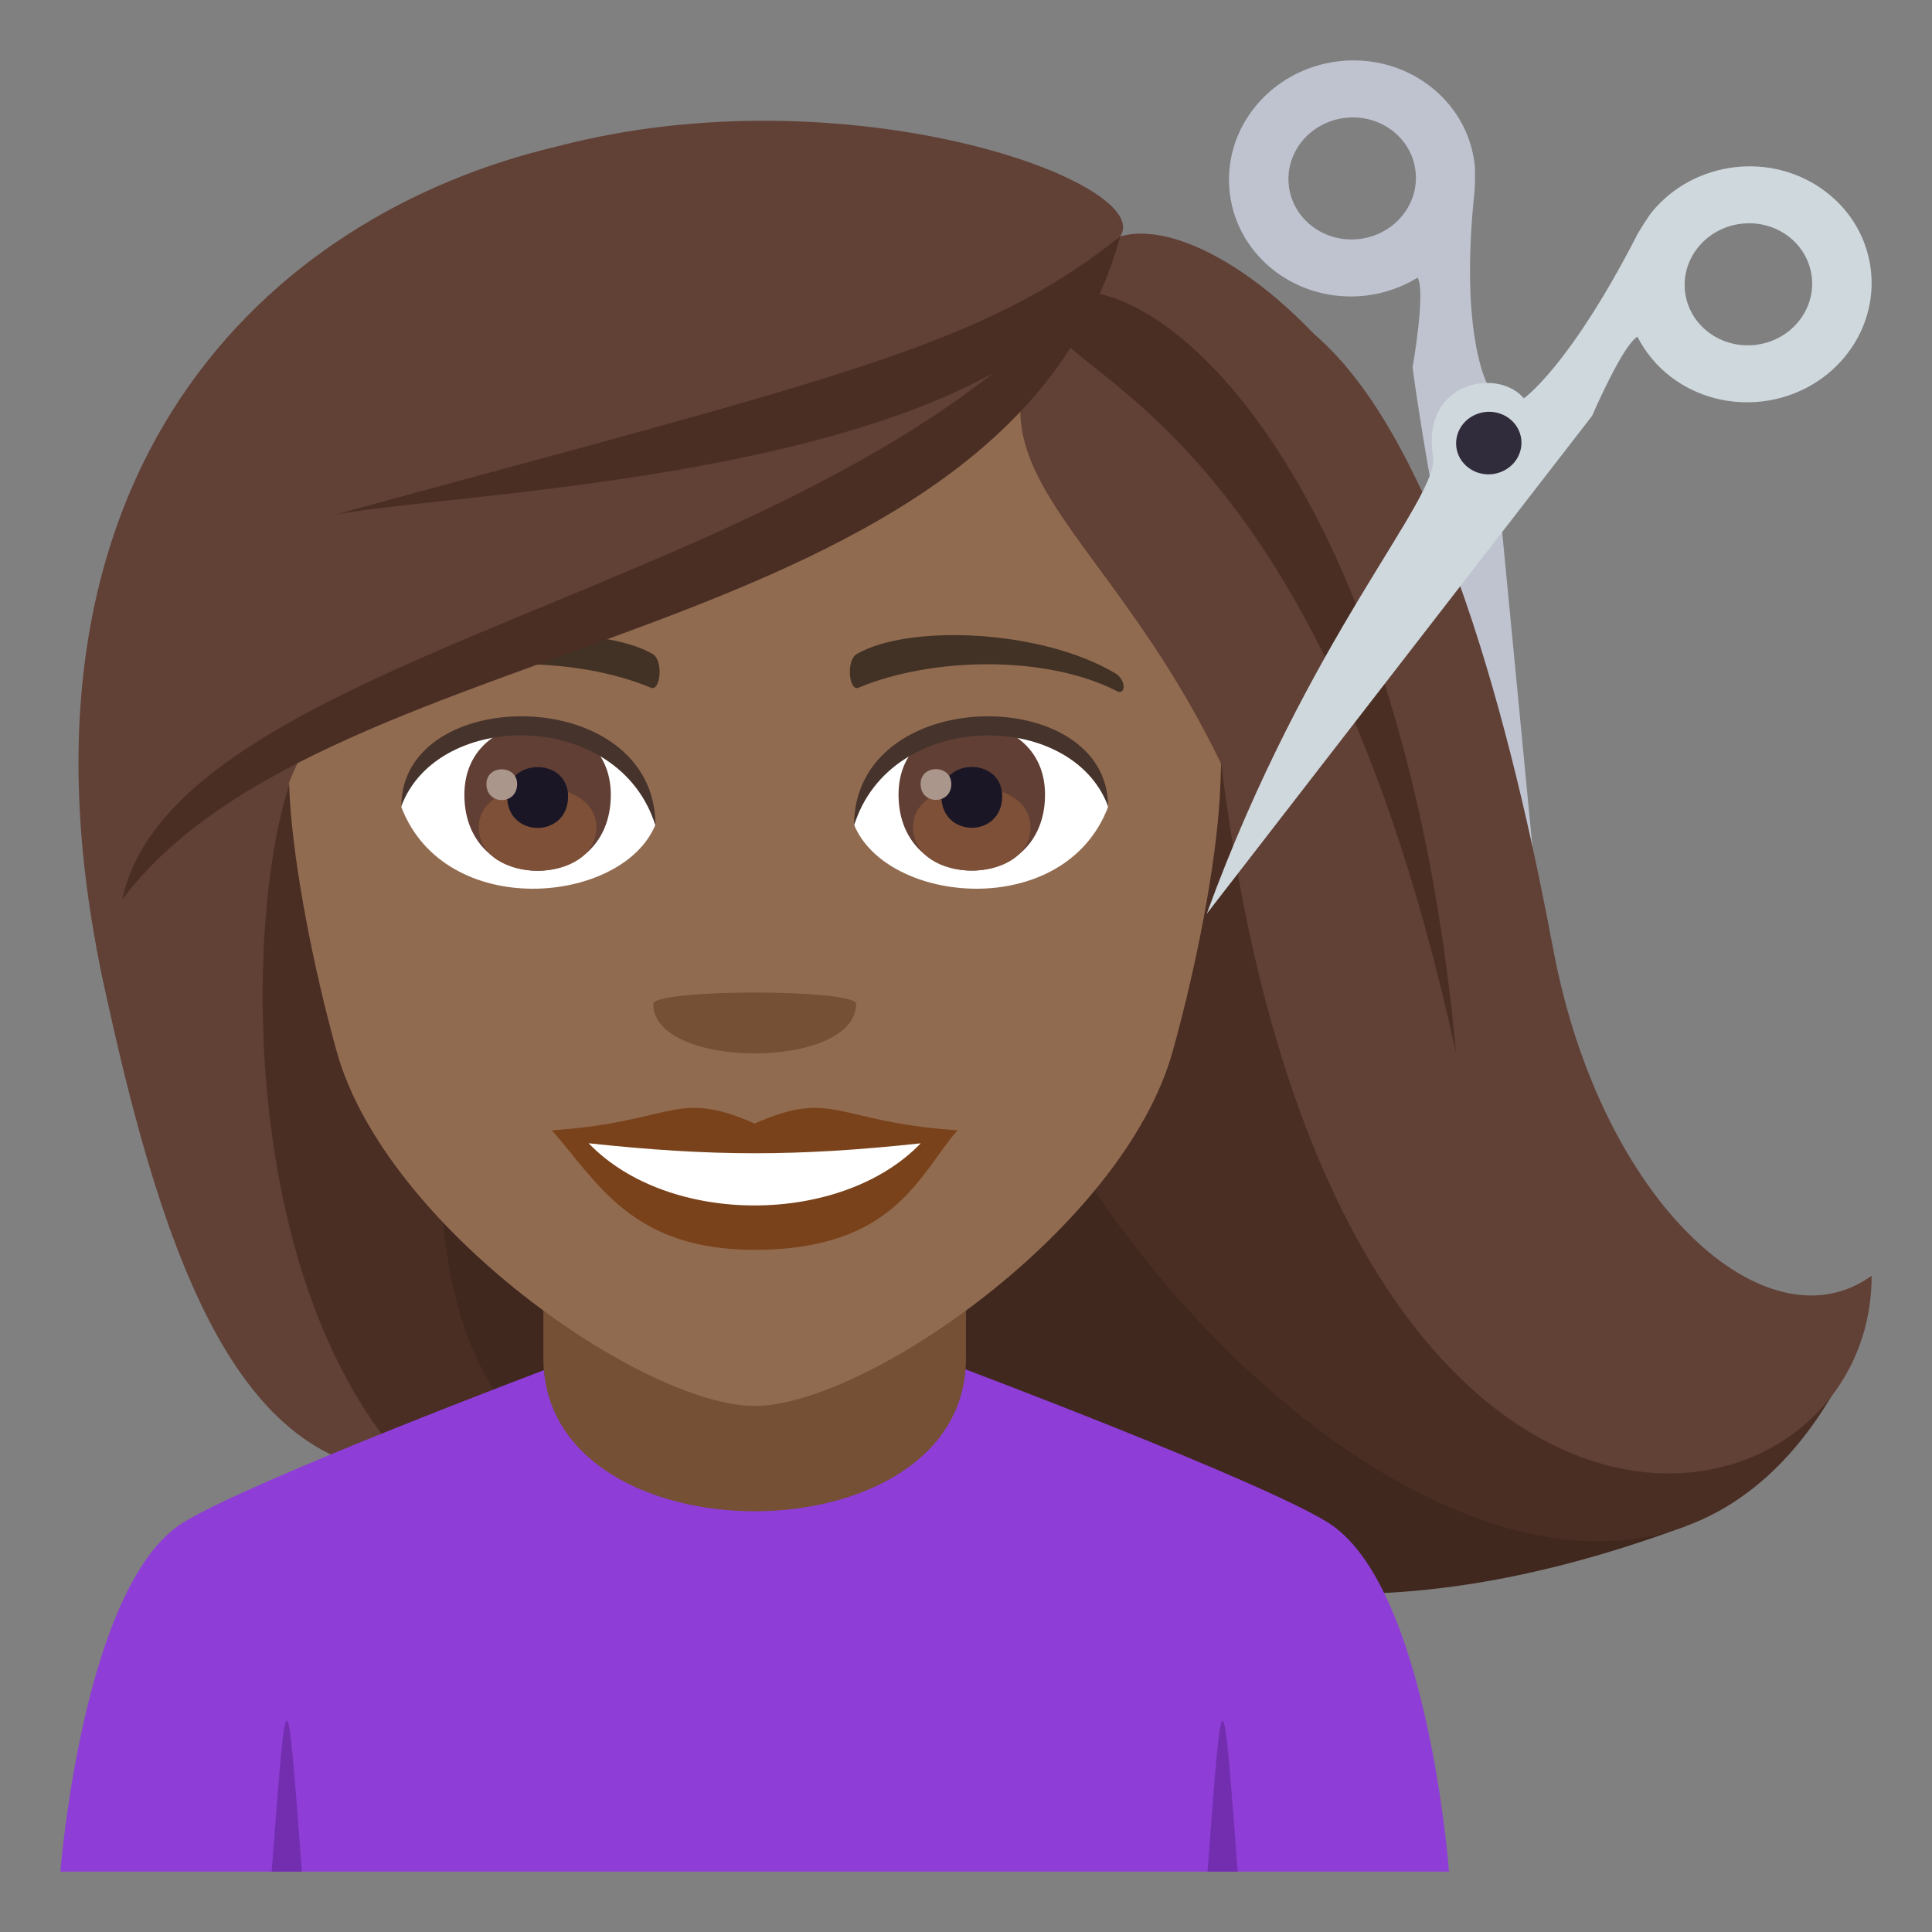 <?xml version="1.0" encoding="utf-8"?>
<!-- Generator: Adobe Illustrator 19.0.0, SVG Export Plug-In . SVG Version: 6.00 Build 0)  -->
<svg version="1.1" id="Layer_1" xmlns="http://www.w3.org/2000/svg" xmlns:xlink="http://www.w3.org/1999/xlink" x="0px" y="0px"
	 width="64px" height="64px" viewBox="0 0 64 64" enable-background="new 0 0 64 64" xml:space="preserve">
<rect x="0" y="0" width="64" height="64" fill="#808080" stroke="none"/>
<path fill="#BEC3CF" d="M49.295,12.776c0,0-0.965-1.629-0.445-6.484c0.004-0.037,0.027-0.629-0.002-0.863
	c-0.254-2.141-2.275-3.664-4.516-3.398c-2.238,0.268-3.848,2.219-3.594,4.363c0.252,2.141,2.273,3.662,4.514,3.397
	c0.629-0.076,1.209-0.287,1.707-0.594c0.279,0.453-0.166,2.973-0.166,2.973s1.045,8.195,4.473,21.105L49.295,12.776z M46.89,5.663
	c0.133,1.107-0.701,2.117-1.859,2.254s-2.205-0.65-2.336-1.758c-0.133-1.107,0.701-2.115,1.859-2.254S46.762,4.556,46.89,5.663z"/>
<path fill="#40281F" d="M12.937,14.643c-8.131,34.903-7.387,34.155,9.731,34.155C13.195,42.172,31.342,14.169,12.937,14.643z"/>
<path fill="#4A2E24" d="M10.006,14.102c-5.935,26.52-0.814,33.329,3.731,34.696h5.211C6.758,40.212,25.81,13.581,10.006,14.102z"/>
<path fill="#40281F" d="M36.861,14.641c-4.363,17.938,6.342,35.058,18.992,35.909C20.234,63.803,18.457,14.167,36.861,14.641z"/>
<path fill="#4A2E24" d="M39.793,14.1c8.676,24.127,11.973,32.099,21.975,29.931C51.785,68.289,14.785,22.638,39.793,14.1z"/>
<path fill="#614036" d="M3.394,32.39c2.1,9.905,4.684,16.409,10.342,16.409C7.428,42.267,8.17,28.491,9.965,25.063
	C19.103,19.622-0.16,15.634,3.394,32.39z"/>
<path fill="#8E3ED6" d="M6.078,50.43c2.301-1.412,12.199-5.139,12.199-5.139h13.518c0,0,9.889,3.721,12.18,5.135
	C47.299,52.48,48,62,48,62H2C2,62,2.742,52.473,6.078,50.43z"/>
<path fill="#755035" d="M18,45c0,6.75,14,6.75,14,0v-6.999H18V45z"/>
<path fill="#916B50" d="M25,6.255c-10.836,0-16.053,8.824-15.402,20.17c0.135,2.281,0.768,5.57,1.551,8.391
	C12.773,40.675,21.349,46.574,25,46.574s12.227-5.899,13.85-11.759c0.785-2.82,1.42-6.109,1.555-8.391
	C41.054,15.079,35.838,6.255,25,6.255z"/>
<path fill="#7A421B" d="M25,37.218c-2.635-1.16-2.654-0.049-6.719,0.225c1.525,1.732,2.648,3.96,6.717,3.96
	c4.67,0,5.459-2.53,6.723-3.96C27.652,37.169,27.635,36.057,25,37.218z"/>
<path fill="#FFFFFF" d="M19.5,37.872c2.656,2.764,8.379,2.729,11,0.002C26.412,38.313,23.59,38.313,19.5,37.872z"/>
<path fill="#423225" d="M36.941,22.302c-2.441-1.453-6.82-1.633-8.555-0.641c-0.365,0.201-0.268,1.252,0.051,1.121
	c2.471-1.029,6.234-1.08,8.555,0.109C37.304,23.048,37.31,22.515,36.941,22.302z"/>
<path fill="#423225" d="M13.06,22.302c2.441-1.453,6.818-1.633,8.555-0.641c0.367,0.201,0.269,1.252-0.051,1.121
	c-2.473-1.029-6.234-1.082-8.555,0.109C12.697,23.048,12.689,22.515,13.06,22.302z"/>
<path fill="#755035" d="M28.359,33.257c0,2.186-6.719,2.186-6.719,0C21.64,32.753,28.359,32.753,28.359,33.257z"/>
<path fill="#FFFFFF" d="M36.705,26.735c-1.447,3.787-7.336,3.232-8.414,0.582C29.107,23.054,35.908,22.688,36.705,26.735z"/>
<path fill="#613F34" d="M29.765,26.323c0,3.355,4.853,3.355,4.853,0C34.619,23.206,29.765,23.206,29.765,26.323z"/>
<path fill="#7D5037" d="M30.246,27.395c0,1.926,3.893,1.926,3.893,0C34.138,25.61,30.246,25.61,30.246,27.395z"/>
<path fill="#1A1626" d="M31.185,26.376c0,1.393,2.014,1.393,2.014,0C33.199,25.083,31.185,25.083,31.185,26.376z"/>
<path fill="#AB968C" d="M30.496,25.97c0,0.703,1.018,0.703,1.018,0C31.513,25.315,30.496,25.315,30.496,25.97z"/>
<path fill="#45332C" d="M36.705,26.706c0-4.072-8.414-4.072-8.414,0.644C29.49,23.479,35.504,23.479,36.705,26.706z"/>
<path fill="#FFFFFF" d="M13.295,26.735c1.449,3.787,7.34,3.232,8.418,0.582C20.894,23.054,14.094,22.688,13.295,26.735z"/>
<path fill="#613F34" d="M15.383,26.329c0,3.356,4.851,3.356,4.851,0C20.234,23.212,15.383,23.212,15.383,26.329z"/>
<path fill="#7D5037" d="M15.861,27.401c0,1.924,3.895,1.924,3.895,0C19.756,25.616,15.861,25.616,15.861,27.401z"/>
<path fill="#1A1626" d="M16.801,26.382c0,1.392,2.018,1.392,2.018,0C18.818,25.087,16.801,25.087,16.801,26.382z"/>
<path fill="#AB968C" d="M16.113,25.974c0,0.705,1.018,0.705,1.018,0C17.131,25.321,16.113,25.321,16.113,25.974z"/>
<path fill="#45332C" d="M13.295,26.706c0-4.072,8.418-4.072,8.418,0.643C20.513,23.477,14.498,23.477,13.295,26.706z"/>
<path fill="#614036" d="M37.107,7.833c-7.598,7.785-0.346,8.287,4.129,19.232c2.512,6.133,6.102,13.755,7.814,2.779
	C51.189,16.128,40.969,6.688,37.107,7.833z"/>
<path fill="#614036" d="M18.457,4.85C8.822,7.118-0.16,15.634,3.394,32.39c2.1,9.905,4.775-3.899,6.57-7.326
	c9.139-5.441,24.768-9.561,27.143-17.23C38.314,6.061,28.099,2.325,18.457,4.85z"/>
<path fill="#732EB0" d="M9,62h1C9.5,55.334,9.5,55.334,9,62z"/>
<path fill="#732EB0" d="M40,62h1C40.5,55.334,40.5,55.334,40,62z"/>
<path fill="#614036" d="M40.459,25.315C44.08,54.881,62,51.512,62,42.262c-3.457,2.492-8.957-2.368-10.547-10.815
	c-1.053-5.59-3.459-16.6-7.934-20.389C37.144,5.907,38.092,18.515,40.459,25.315z"/>
<path fill="#4A2E24" d="M11.074,17.056c4.074-0.826,23.566-1.215,26.033-9.223C32.502,11.503,27.73,12.503,11.074,17.056z"/>
<path fill="#4A2E24" d="M4.051,29.796c6.834-9.123,29.227-8.117,33.057-21.963C29.672,19.454,5.918,21.024,4.051,29.796z"/>
<path fill="#4A2E24" d="M34.855,9.729c-1.766,2.781,8.307,1.783,13.379,25.168C46.517,16.179,38.615,8.657,34.855,9.729z"/>
<path fill="#CFD8DD" d="M61.109,11.823c1.406-1.703,1.117-4.162-0.648-5.486c-1.762-1.328-4.33-1.025-5.736,0.68
	c-0.15,0.186-0.461,0.701-0.479,0.736c-2.252,4.395-3.766,5.443-3.766,5.443c-0.857-1.029-3.414-0.561-3.01,1.924
	c0.227,1.377-4.145,5.955-7.494,15.149l12.766-16.496c0,0,1.018-2.365,1.502-2.617c0.26,0.512,0.635,0.973,1.129,1.346
	C57.14,13.827,59.705,13.524,61.109,11.823z M59.57,10.661c-0.725,0.881-2.055,1.037-2.967,0.351
	c-0.912-0.686-1.065-1.957-0.336-2.838c0.727-0.879,2.055-1.037,2.969-0.351C60.146,8.511,60.297,9.782,59.57,10.661z"/>
<path fill="#302C3B" d="M50.166,15.315c0.369-0.453,0.295-1.104-0.174-1.455c-0.469-0.352-1.148-0.27-1.521,0.178
	c-0.371,0.453-0.297,1.104,0.174,1.455C49.109,15.847,49.789,15.765,50.166,15.315z"/>
</svg>
